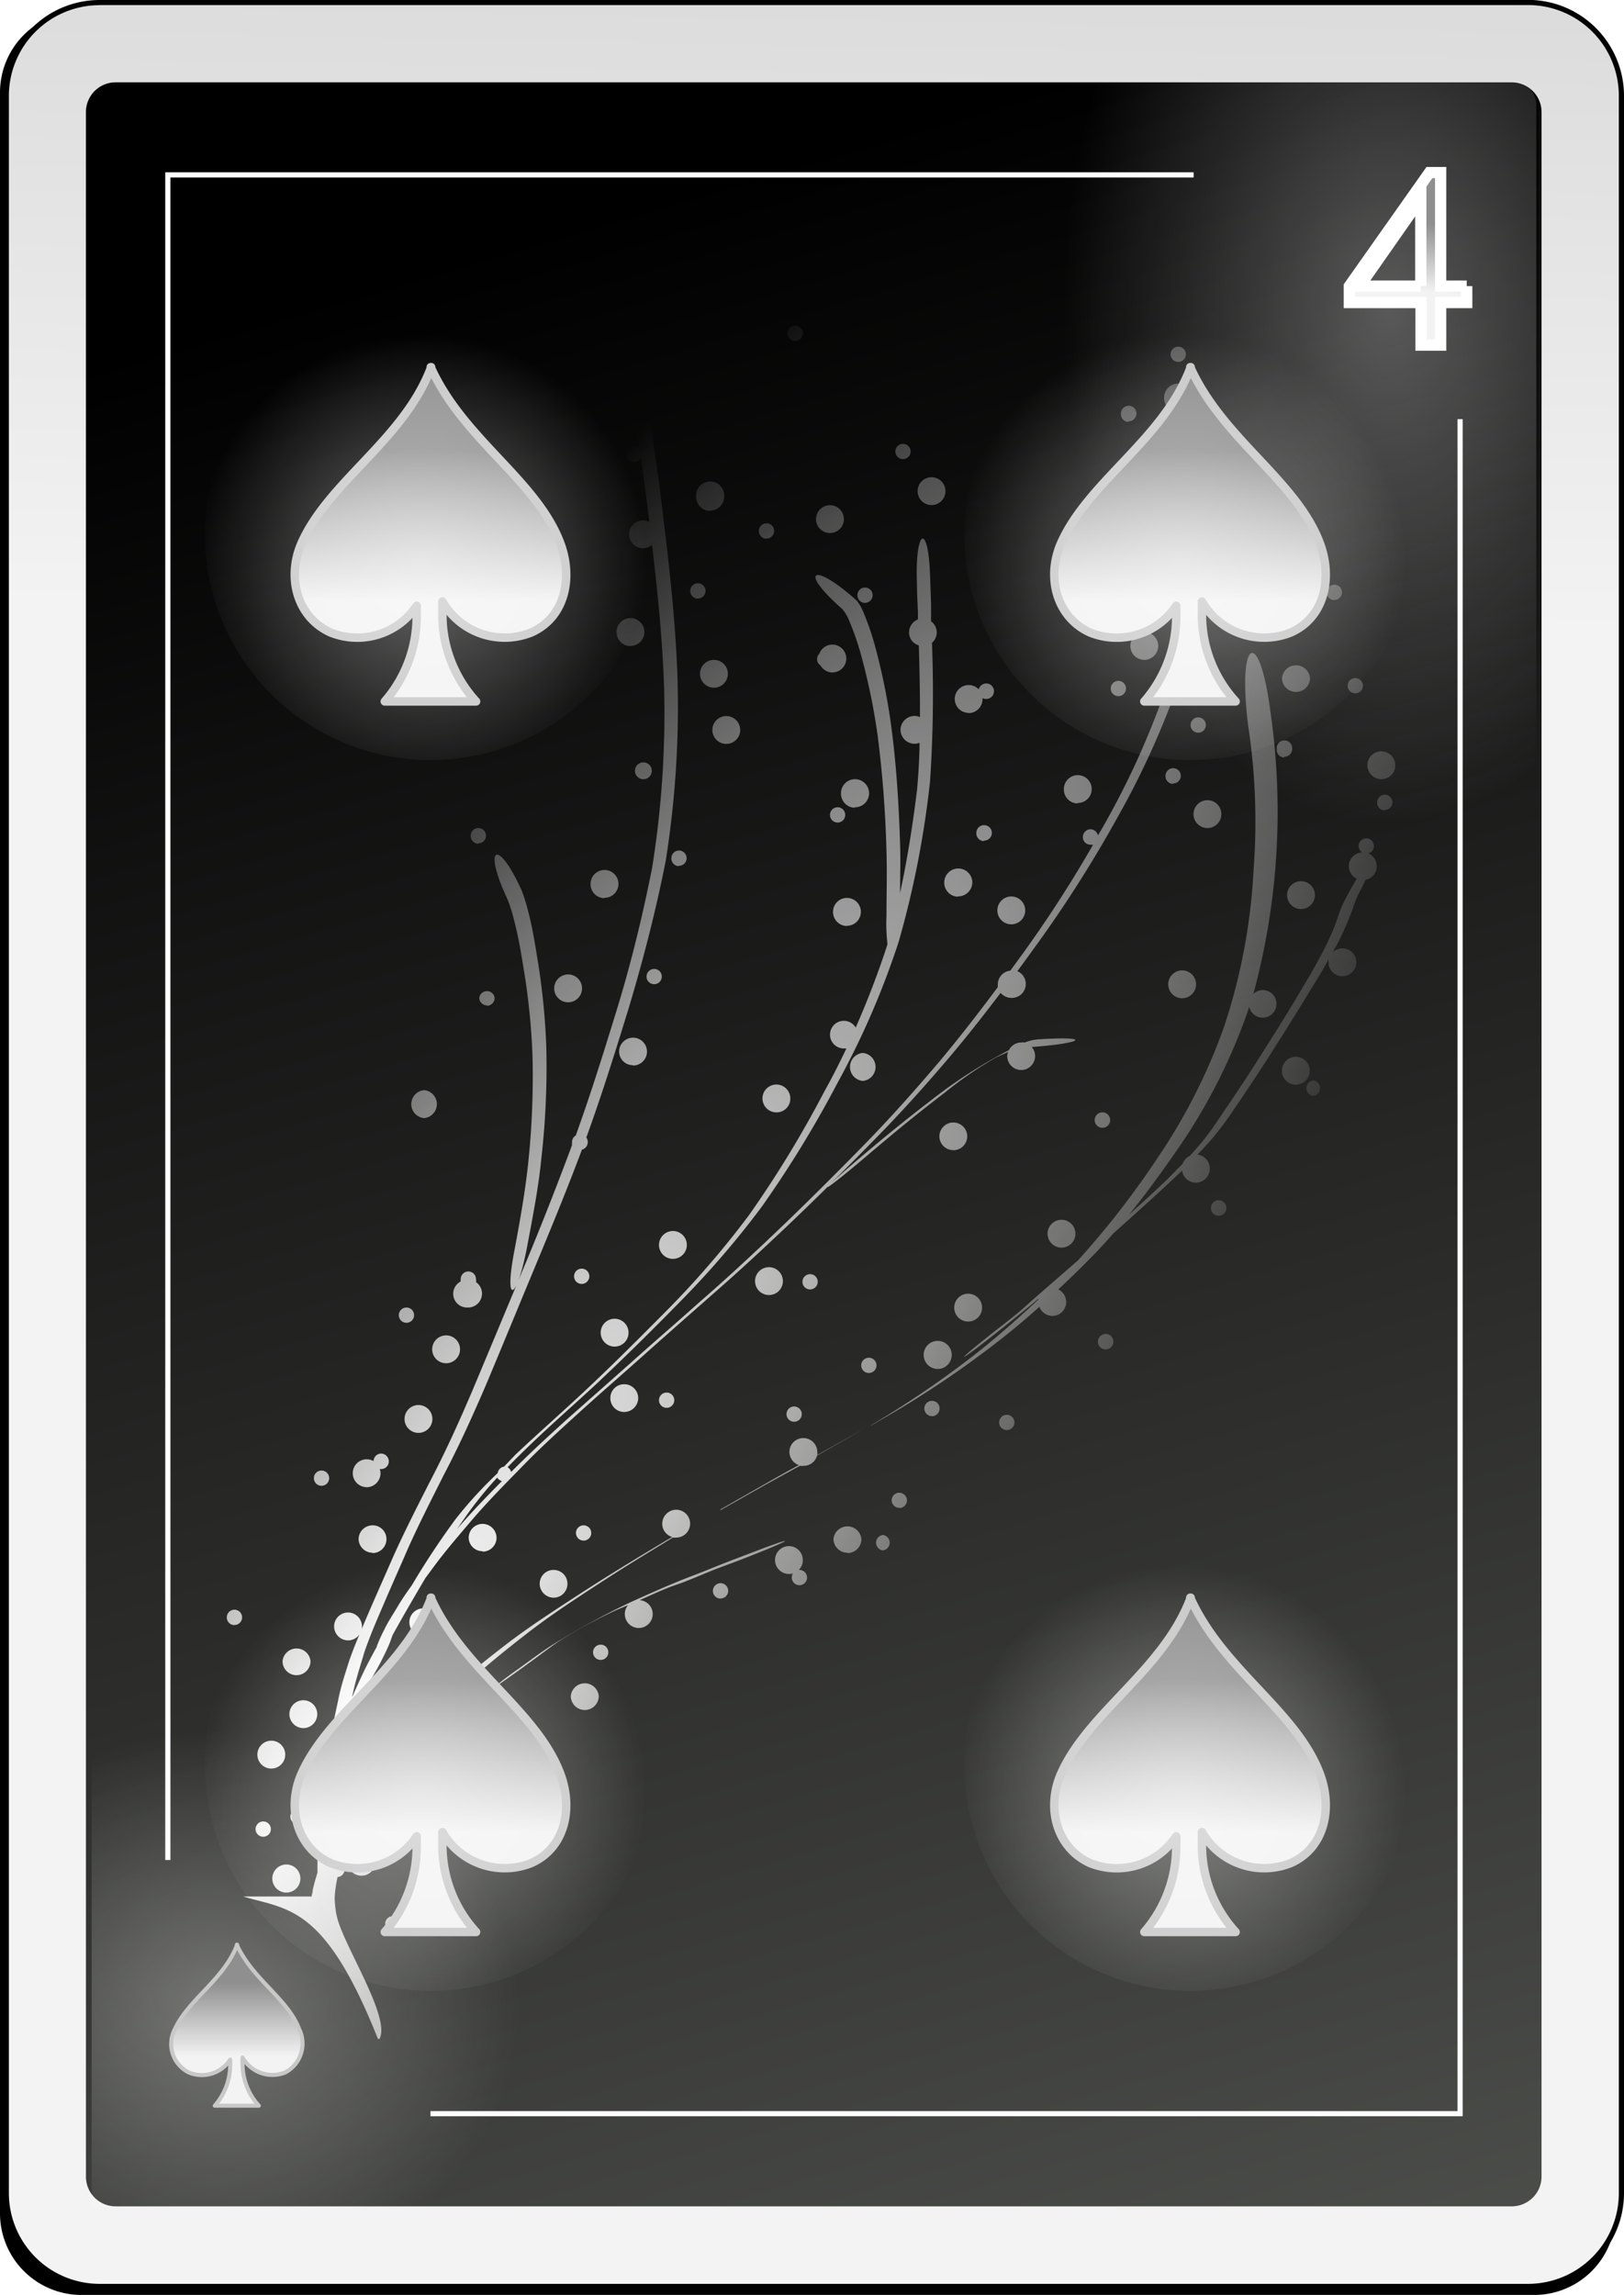 <svg id="Capa_1" data-name="Capa 1" xmlns="http://www.w3.org/2000/svg" xmlns:xlink="http://www.w3.org/1999/xlink" viewBox="0 0 144.56 204.29"><defs><style>.cls-1{filter:url(#h);}.cls-2,.cls-3,.cls-4{fill-rule:evenodd;}.cls-3{stroke:#000;fill:url(#Degradado_sin_nombre_731);}.cls-3,.cls-7{stroke-miterlimit:1.85;stroke-width:0.46px;}.cls-4{fill:url(#Degradado_sin_nombre_732);}.cls-12,.cls-14,.cls-16,.cls-18,.cls-5,.cls-6{isolation:isolate;}.cls-5{opacity:0.31;fill:url(#Degradado_sin_nombre_733);}.cls-6{opacity:0.32;fill:url(#Degradado_sin_nombre_734);}.cls-7{fill:none;}.cls-7,.cls-9{stroke:#fff;}.cls-11,.cls-13,.cls-15,.cls-17,.cls-8{stroke:#c8c8c8;stroke-linejoin:round;}.cls-8{stroke-width:0.36px;fill:url(#Degradado_sin_nombre_735);}.cls-9{stroke-miterlimit:8.2;fill:url(#Degradado_sin_nombre_736);}.cls-10{fill:url(#Degradado_sin_nombre_737);}.cls-11,.cls-13,.cls-15,.cls-17{stroke-width:0.75px;}.cls-11{fill:url(#Degradado_sin_nombre_738);}.cls-12,.cls-14,.cls-16,.cls-18{opacity:0.4;}.cls-12{fill:url(#Degradado_sin_nombre_739);}.cls-13{fill:url(#Degradado_sin_nombre_740);}.cls-14{fill:url(#Degradado_sin_nombre_741);}.cls-15{fill:url(#Degradado_sin_nombre_742);}.cls-16{fill:url(#Degradado_sin_nombre_743);}.cls-17{fill:url(#Degradado_sin_nombre_744);}.cls-18{fill:url(#Degradado_sin_nombre_745);}</style><filter id="h" name="h"><feGaussianBlur stdDeviation="3.76"/></filter><linearGradient id="Degradado_sin_nombre_731" x1="115.23" y1="785" x2="124.71" y2="1299.42" gradientTransform="matrix(0.46, 0, 0, -0.46, 494.38, 640.87)" gradientUnits="userSpaceOnUse"><stop offset="0" stop-color="#f3f3f3"/><stop offset="1" stop-color="#8f8f8f"/></linearGradient><linearGradient id="Degradado_sin_nombre_732" x1="-261.92" y1="1152.18" x2="-129.66" y2="714.54" gradientTransform="matrix(0.49, 0, 0, -0.48, 648.58, 798.97)" gradientUnits="userSpaceOnUse"><stop offset="0"/><stop offset="1" stop-color="#555753"/></linearGradient><radialGradient id="Degradado_sin_nombre_733" cx="124.5" cy="1837.59" r="58.67" gradientTransform="matrix(-0.46, 0, 0, 0.42, 550.9, -368.32)" gradientUnits="userSpaceOnUse"><stop offset="0" stop-color="#fff"/><stop offset="1" stop-color="#fff" stop-opacity="0"/></radialGradient><radialGradient id="Degradado_sin_nombre_734" cx="219.28" cy="733.49" r="63.15" gradientTransform="matrix(0.46, 0, 0, -0.73, 497.21, 787.52)" xlink:href="#Degradado_sin_nombre_733"/><linearGradient id="Degradado_sin_nombre_735" x1="285.33" y1="851.06" x2="285.33" y2="854.25" gradientTransform="matrix(2.05, 0, 0, -2.05, -89.23, 2152.48)" xlink:href="#Degradado_sin_nombre_731"/><linearGradient id="Degradado_sin_nombre_736" x1="336.17" y1="927.75" x2="336.44" y2="930.68" gradientTransform="matrix(2.05, 0, 0, -2.05, -89.23, 2152.48)" xlink:href="#Degradado_sin_nombre_731"/><radialGradient id="Degradado_sin_nombre_737" cx="192.28" cy="1160.5" r="25.37" gradientTransform="matrix(1.7, 1.15, 4.4, -6.48, -4927.18, 7676.96)" xlink:href="#Degradado_sin_nombre_733"/><linearGradient id="Degradado_sin_nombre_738" x1="527.99" y1="1323.92" x2="527.99" y2="1330.52" gradientTransform="matrix(2.05, 0, 0, -2.05, -569.28, 2992.34)" xlink:href="#Degradado_sin_nombre_731"/><radialGradient id="Degradado_sin_nombre_739" cx="413.11" cy="1066.97" r="26.74" gradientTransform="matrix(0.75, 0, 0, -0.75, 202.06, 1074.85)" xlink:href="#Degradado_sin_nombre_733"/><linearGradient id="Degradado_sin_nombre_740" x1="527.99" y1="1323.92" x2="527.99" y2="1330.52" gradientTransform="matrix(2.05, 0, 0, -2.05, -569.28, 3101.9)" xlink:href="#Degradado_sin_nombre_731"/><radialGradient id="Degradado_sin_nombre_741" cx="413.11" cy="1066.97" r="26.74" gradientTransform="matrix(0.75, 0, 0, -0.75, 202.06, 1184.41)" xlink:href="#Degradado_sin_nombre_733"/><linearGradient id="Degradado_sin_nombre_742" x1="527.99" y1="1323.92" x2="527.99" y2="1330.52" gradientTransform="matrix(2.05, 0, 0, -2.05, -501.67, 2992.34)" xlink:href="#Degradado_sin_nombre_731"/><radialGradient id="Degradado_sin_nombre_743" cx="413.11" cy="1066.97" r="26.74" gradientTransform="matrix(0.75, 0, 0, -0.75, 269.67, 1074.85)" xlink:href="#Degradado_sin_nombre_733"/><linearGradient id="Degradado_sin_nombre_744" x1="527.99" y1="1323.92" x2="527.99" y2="1330.52" gradientTransform="matrix(2.05, 0, 0, -2.05, -501.67, 3101.9)" xlink:href="#Degradado_sin_nombre_731"/><radialGradient id="Degradado_sin_nombre_745" cx="413.11" cy="1066.97" r="26.74" gradientTransform="matrix(0.75, 0, 0, -0.75, 269.67, 1184.41)" xlink:href="#Degradado_sin_nombre_733"/></defs><g class="cls-1"><path class="cls-2" d="M481.69,225.8H611a7.24,7.24,0,0,1,7.25,7.24h0V421.82a7.25,7.25,0,0,1-7.25,7.25H481.69a7.26,7.26,0,0,1-7.25-7.25h0V233a7.25,7.25,0,0,1,7.25-7.24" transform="translate(-474.44 -224.78)"/></g><path class="cls-3" d="M483.31,225H610.46a8.31,8.31,0,0,1,8.31,8.31h0V420a8.31,8.31,0,0,1-8.31,8.31H483.31A8.31,8.31,0,0,1,475,420h0V233.32a8.31,8.31,0,0,1,8.31-8.31h0" transform="translate(-474.44 -224.78)"/><path class="cls-4" d="M484.74,232.11H609a2.65,2.65,0,0,1,2.66,2.65V418.53a2.65,2.65,0,0,1-2.66,2.65H484.74a2.64,2.64,0,0,1-2.65-2.65V234.76a2.64,2.64,0,0,1,2.65-2.65" transform="translate(-474.44 -224.78)"/><path class="cls-5" d="M537,421.27h-54.4V371.51H537Z" transform="translate(-474.44 -224.78)"/><path class="cls-6" d="M554.75,232h54.32a2.12,2.12,0,0,1,2.12,2.12v88.54a2.12,2.12,0,0,1-2.12,2.12H554.75a2.12,2.12,0,0,1-2.12-2.12V234.14a2.12,2.12,0,0,1,2.12-2.12" transform="translate(-474.44 -224.78)"/><path class="cls-7" d="M512.76,412.93h91.65V262.09m-23.72-21.74H489.38v150" transform="translate(-474.44 -224.78)"/><path class="cls-8" d="M495.55,397.89c-1.14,3.06-4.32,4.86-5.53,7.49a2.83,2.83,0,0,0,1.22,3.88,3,3,0,0,0,3.69-1.14c0,.13,0,.27,0,.4a5.52,5.52,0,0,1-1.37,3.7h3.92a5.52,5.52,0,0,1-1.45-3.78,4.35,4.35,0,0,1,0-.51,3.06,3.06,0,0,0,3.81,1.33,2.92,2.92,0,0,0,1.22-3.88c-1-2.67-4.15-4.41-5.54-7.49Z" transform="translate(-474.44 -224.78)"/><path class="cls-9" d="M605,250.25h-2.32V240.14h-1l-7.13,10.11v1.46h6.38v3.79h1.75v-3.79H605v-1.46m-4.09,0h-5.45l5.45-7.79v7.79" transform="translate(-474.44 -224.78)"/><path class="cls-10" d="M508.21,406.29c1.08-1.85-3.22-8.39-3.77-10.87a4.52,4.52,0,0,1-.12-.62,9.86,9.86,0,0,1-.09-1.07,10.55,10.55,0,0,1,.26-1.86.69.69,0,0,0,.34-1.25c.14-.46.29-.93.43-1.4a19.65,19.65,0,0,1,1.23-3,39.13,39.13,0,0,1,2.24-3.59c.24-.37.5-.74.76-1.1h.22a1.23,1.23,0,0,0,1.25-1.23,1.27,1.27,0,0,0-.12-.51l.93-1.1a59.45,59.45,0,0,1,4.37-4.18c1.66-1.53,3.42-2.93,5.19-4.31,2.11-1.64,4.34-3.09,6.58-4.55s4.26-2.68,6.42-4a1.45,1.45,0,0,0,.3,0,1.24,1.24,0,0,0,0-2.48,1.25,1.25,0,0,0-1.24,1.25,1.23,1.23,0,0,0,.89,1.18l-.6.35c-2.63,1.57-5.24,3.16-7.81,4.83-2.24,1.46-4.5,2.92-6.61,4.56-1.78,1.38-3.53,2.79-5.19,4.32-1.27,1.14-2.55,2.29-3.74,3.52a1.18,1.18,0,0,0-.62-.17,1.24,1.24,0,0,0-1,2,31.52,31.52,0,0,0-2.09,2.78c-.78,1.18-1.57,2.36-2.23,3.61l-.29.62c.06-1.25.22-2.49.38-3.73a32.62,32.62,0,0,1,1.07-5.18,31.28,31.28,0,0,1,1.7-4.5,26,26,0,0,0,1.78-3.34c.11-.24.2-.51.29-.76l.07-.19c.89-1.61,1.81-3.19,2.74-4.77.06-.1.12-.19.17-.29l1.06-1.43c1-1.31,2.09-2.57,3.16-3.83,1.38-1.6,2.87-3.11,4.35-4.62,1.66-1.72,3.43-3.32,5.2-4.93s3.83-3.39,5.74-5.1,4.07-3.6,6.11-5.4c2.3-2,4.53-4.08,6.74-6.17,1.17-1.12,2.33-2.24,3.48-3.38-.24.29,1.11-.73,3.45-2.72s4.56-3.82,6.94-5.63a33.27,33.27,0,0,1,4.65-3.18l1-.45a1.05,1.05,0,0,0-.08.36,1.24,1.24,0,1,0,2.18-.8c4.58-.33,5.52-1,.56-.68a3.92,3.92,0,0,0-1.17.28,1.12,1.12,0,0,0-.32,0,1.22,1.22,0,0,0-1.1.68,44.39,44.39,0,0,0-7,4.52c-2.36,1.8-4.65,3.69-6.91,5.62-.93.8-1.56,1.36-1.91,1.7,1.18-1.18,2.36-2.35,3.52-3.54,2.56-2.58,5-5.29,7.33-8.06,1.46-1.74,2.86-3.53,4.23-5.34a1.27,1.27,0,0,0,1,.45,1.24,1.24,0,0,0,.49-2.38c.62-.83,1.22-1.67,1.83-2.51a111.88,111.88,0,0,0,7.08-11.17,73.85,73.85,0,0,0,5.71-12.78,113.26,113.26,0,0,0,2.31-11.88c.76-4.78-.43-4.08-1.19.7a110.87,110.87,0,0,1-2.31,11.86,73.89,73.89,0,0,1-5.72,12.78c-.17.31-.36.61-.54.92a.68.68,0,0,0-.66-.55.69.69,0,0,0-.68.69.67.67,0,0,0,.68.68.59.59,0,0,0,.23,0,109.47,109.47,0,0,1-6.11,9.49l-1.25,1.72a1.24,1.24,0,0,0-1.12,1.22,1.9,1.9,0,0,0,0,.25c-1.67,2.24-3.38,4.45-5.17,6.59-2.35,2.77-4.77,5.48-7.33,8.06-2.41,2.45-4.85,4.88-7.35,7.26-2.21,2.1-4.44,4.17-6.75,6.17-2,1.8-4.09,3.58-6.11,5.4l-5.76,5.1c-1.64,1.49-3.29,3-4.85,4.58a.68.68,0,0,0-.32-.42c.61-.63,1.23-1.24,1.86-1.85,2-1.94,4.17-3.81,6.23-5.74,2.42-2.28,4.79-4.62,7.12-7a80.81,80.81,0,0,0,7.41-8.59A97.56,97.56,0,0,0,549,321.16a73.22,73.22,0,0,0,5.43-12.53,84.91,84.91,0,0,0,2.8-14.32A117.93,117.93,0,0,0,557.4,282a1.22,1.22,0,0,0-.08-1.91c0-.51,0-1,0-1.52l-.09-2.57c-.17-4.8-1.35-4.12-1.17.69,0,.85.05,1.7.09,2.56,0,.22,0,.44,0,.67a1.24,1.24,0,0,0-.79,1.16,1.19,1.19,0,0,0,.87,1.15c.06,2.13.11,4.25.1,6.38a1.29,1.29,0,0,0-.48-.1,1.25,1.25,0,0,0-1.25,1.23,1.26,1.26,0,0,0,1.25,1.25,1.28,1.28,0,0,0,.44-.09c0,1.37-.1,2.75-.21,4.11-.38,3.1-.86,6.2-1.52,9.25,0-1.46.05-2.92,0-4.38-.11-3.45-.32-6.9-.77-10.33a55.09,55.09,0,0,0-1.39-7,23.9,23.9,0,0,0-1.16-3.4,4.08,4.08,0,0,0-.55-.92c-3.91-3.5-5.22-2.7-1.28.76a3.51,3.51,0,0,1,.55.88,24.11,24.11,0,0,1,1.18,3.41,56.69,56.69,0,0,1,1.42,6.95,102.14,102.14,0,0,1,.79,10.33c.06,1.93,0,3.85,0,5.77a15.36,15.36,0,0,0,.09,2.49l-.15.48q-1.18,3.54-2.68,6.95a1.23,1.23,0,1,0-1.07,1.86l.24,0c-.6,1.27-1.23,2.52-1.92,3.75a97,97,0,0,1-6.75,11.09,80.91,80.91,0,0,1-7.42,8.59c-2.35,2.37-4.7,4.72-7.13,7-2.06,1.93-4.19,3.8-6.25,5.74l-1,1.05a.69.69,0,0,0-.57.58A37.33,37.33,0,0,0,515,360a70.22,70.22,0,0,0-3.91,5.91c-.45.62-.87,1.23-1.26,1.89s-.85,1.34-1.19,2.06a13.24,13.24,0,0,0-.65,1.44.09.09,0,0,0,0,.05c-.34.62-.68,1.25-1,1.88-.41.86-.81,1.72-1.19,2.6,0-.15.05-.3.08-.44.26-1.21.66-2.39,1-3.56.49-1.41,1.07-2.77,1.66-4.13.71-1.67,1.46-3.33,2.18-5,1-2.24,2.12-4.43,3.22-6.62,1.41-2.68,2.65-5.43,3.84-8.21,1.42-3.39,2.82-6.8,4.23-10.19s2.9-7,4.23-10.56a.7.7,0,0,0,.52-.67.67.67,0,0,0-.13-.41c1.35-3.72,2.54-7.5,3.7-11.28,1.33-4.4,2.48-8.85,3.37-13.36a87.79,87.79,0,0,0,1.06-15.87c-.16-5.4-.79-10.77-1.45-16.12-.4-3.23-.89-6.44-1.39-9.65a11,11,0,0,0-.72-2.86,1.23,1.23,0,0,0,.39.07,1.25,1.25,0,0,0,1.24-1.24,1.23,1.23,0,0,0-1.24-1.23,1.24,1.24,0,0,0-.9,2.08c-.24.34-.3,1.66,0,3.86.23,1.42.44,2.85.66,4.27a.74.74,0,0,0-.48-.17.68.68,0,1,0,0,1.36.71.71,0,0,0,.61-.36c.22,1.51.43,3,.62,4.55l.14,1.16a1.2,1.2,0,0,0-.56-.15,1.24,1.24,0,1,0,0,2.48,1.21,1.21,0,0,0,.8-.31c.51,4.3.95,8.62,1.08,12.94a86.91,86.91,0,0,1-1.08,15.87c-.9,4.51-2,9-3.38,13.37-1.07,3.49-2.18,7-3.41,10.41a.67.67,0,0,0-.33.59,1.09,1.09,0,0,0,0,.25c-.08.23-.17.47-.26.71-1.38,3.68-2.83,7.35-4.37,11q-2.11,5.08-4.25,10.18c-1.19,2.79-2.44,5.55-3.85,8.23-1.11,2.19-2.23,4.38-3.23,6.62-.73,1.67-1.47,3.33-2.19,5-.58,1.37-1.18,2.73-1.67,4.13-.37,1.18-.77,2.35-1,3.57-.21,1-.44,2-.62,3.05-.09.45-.17.89-.27,1.34-.53,2.17-.58,3.28-.38,3.44-.06.37-.11.75-.15,1.12a40.07,40.07,0,0,0-.42,4.38c0,.67,0,1.35,0,2-.15.51-.3,1-.42,1.53,0,.2-.07.4-.11.6h-6.09c4.09,1.19,7.29.84,12,12.67Zm1.2-9.58a.68.68,0,1,0-.68-.68A.68.68,0,0,0,509.41,396.71Zm-9.49-3.46a1.25,1.25,0,1,0-1.24-1.25A1.25,1.25,0,0,0,499.92,393.25Zm6.69-1.5a1.25,1.25,0,0,0,1.25-1.24,1.24,1.24,0,0,0-1.25-1.23,1.22,1.22,0,0,0-1.23,1.23A1.24,1.24,0,0,0,506.61,391.75Zm-8.74-3.47a.68.68,0,1,0-.68-.68A.68.68,0,0,0,497.87,388.28Zm3.1-1.12a.68.68,0,1,0-.68-.68A.67.67,0,0,0,501,387.16Zm11.71-1.48a1.25,1.25,0,0,0,1.25-1.24,1.24,1.24,0,0,0-1.25-1.23,1.22,1.22,0,0,0-1.23,1.23A1.24,1.24,0,0,0,512.68,385.68Zm2.91-2.11a.68.68,0,1,0-.68-.68A.68.68,0,0,0,515.59,383.57Zm-17-1.36a1.24,1.24,0,1,0-1.24-1.24A1.24,1.24,0,0,0,498.55,382.21Zm2.86-3.6a1.24,1.24,0,0,0,1.23-1.24,1.24,1.24,0,0,0-2.48,0A1.25,1.25,0,0,0,501.41,378.61Zm16.05-.49a.68.68,0,1,0-.68-.68A.67.67,0,0,0,517.46,378.12Zm9-1.12a1.25,1.25,0,0,0,1.24-1.24,1.25,1.25,0,0,0-2.49,0A1.25,1.25,0,0,0,526.45,377Zm-13.26-1.49a1.23,1.23,0,0,0,1.23-1.23,1.24,1.24,0,1,0-1.23,1.23Zm4.85-.3c.06,0,1.46-.95,3.74-2.62,1-.72,1.92-1.47,3-2.11a44.09,44.09,0,0,1,4.52-2.4l1-.42a1.19,1.19,0,0,0-.29.78,1.24,1.24,0,1,0,1.31-1.22c1.08-.47,2.17-1,3.27-1.37s2.48-1,3.73-1.48l1.59-.59c4.89-1.87,6.16-2.62,1.27-.74l-1.6.61c-1.26.48-2.48,1-3.73,1.47-1.78.68-3.52,1.47-5.26,2.25a69.92,69.92,0,0,0-7,3.82c-1,.63-2,1.39-3,2.11a30.22,30.22,0,0,0-2.49,1.91Zm-17.25-1.31a1.25,1.25,0,0,0,1.24-1.24,1.25,1.25,0,0,0-2.49,0A1.25,1.25,0,0,0,500.79,373.9Zm27.08-1.36a.68.68,0,1,0-.69-.68A.68.68,0,0,0,527.87,372.54Zm-22.49-1.74a1.24,1.24,0,0,0,1.23-1.24,1.24,1.24,0,0,0-2.48,0A1.25,1.25,0,0,0,505.38,370.8Zm6.69-.37a1.24,1.24,0,0,0,0-2.48,1.24,1.24,0,1,0,0,2.48Zm-16.81-1a.68.68,0,1,0-.68-.68A.68.68,0,0,0,495.26,369.44Zm43.27-2.36a.68.68,0,1,0-.68-.68A.68.68,0,0,0,538.53,367.08ZM523.72,367a1.23,1.23,0,0,0,1.23-1.24,1.22,1.22,0,0,0-1.23-1.23,1.23,1.23,0,0,0-1.24,1.23A1.25,1.25,0,0,0,523.72,367Zm21.88-1.11a.68.68,0,1,0,0-1.36h-.06a1.17,1.17,0,0,0,.36-.87,1.23,1.23,0,0,0-1.23-1.25,1.24,1.24,0,1,0,0,2.48,1,1,0,0,0,.35-.05.79.79,0,0,0-.1.37.68.68,0,0,0,.68.68Zm4.28-2.86a1.25,1.25,0,0,0,1.24-1.24,1.25,1.25,0,0,0-2.49,0A1.25,1.25,0,0,0,549.88,363Zm-42.27,0a1.24,1.24,0,0,0,1.23-1.24,1.22,1.22,0,0,0-1.23-1.23,1.24,1.24,0,0,0-1.25,1.23A1.25,1.25,0,0,0,507.61,363Zm9.78-.13a1.24,1.24,0,0,0,1.25-1.23,1.25,1.25,0,0,0-1.25-1.24,1.24,1.24,0,0,0-1.23,1.24A1.22,1.22,0,0,0,517.39,362.86Zm35.64-.11a.69.69,0,0,0,0-1.37.69.69,0,0,0,0,1.37Zm-26.64-.87a.68.68,0,0,0,0-1.36.68.68,0,0,0,0,1.36ZM515,361.07c.41-.59.81-1.18,1.23-1.76a33.23,33.23,0,0,1,2.47-3,.7.7,0,0,0,.42.31c-1.33,1.35-2.66,2.71-3.9,4.16l-.22.26Zm23.58-1.87,4-2.26,3.06-1.68a1.29,1.29,0,0,0,.35,0,1.22,1.22,0,0,0,1.18-.91q2.14-1.22,4.26-2.44l-4.24,2.39a1.18,1.18,0,0,0,0-.27,1.24,1.24,0,1,0-2.48,0,1.26,1.26,0,0,0,.84,1.17l-1,.54q-3,1.7-6,3.42Zm15.91-.18a.68.68,0,1,0-.68-.68A.68.68,0,0,0,554.53,359Zm-47.43-1.85a1.25,1.25,0,0,0,1.25-1.25,1.16,1.16,0,0,0-.07-.37h.13a.68.68,0,0,0,.68-.68.7.7,0,0,0-.68-.7.69.69,0,0,0-.68.67,1.24,1.24,0,1,0-.63,2.32Zm-4-.13a.68.68,0,1,0,0-1.36.68.68,0,0,0,0,1.36Zm8.63-4.71a1.24,1.24,0,0,0,0-2.48,1.24,1.24,0,1,0,0,2.48Zm52.37-.25a.68.68,0,1,0-.68-.68A.68.68,0,0,0,564.07,352.08ZM552,351.66l1.85-1.07a87.94,87.94,0,0,0,8.91-6q2.18-1.66,4.2-3.48a1.25,1.25,0,0,0,1.16.81,1.24,1.24,0,0,0,.52-2.36c1-.92,1.94-1.85,2.89-2.81.69-.7,1.35-1.42,2-2.16l.1-.09c2-1.8,4-3.58,5.94-5.43l.09-.1a1.24,1.24,0,0,0,2.47-.18,1.25,1.25,0,0,0-1.1-1.23,25.57,25.57,0,0,0,3.09-3.79c1.17-1.72,2.33-3.45,3.45-5.21s2.21-3.5,3.29-5.27c.62-1,1.24-2,1.84-3.1a1,1,0,0,0,0,.25,1.23,1.23,0,0,0,1.23,1.24,1.24,1.24,0,1,0-.86-2.13l.5-.91a26.33,26.33,0,0,0,1.27-2.94,11.36,11.36,0,0,1,.44-1.15c.28-.56.52-1,.71-1.45a1.22,1.22,0,0,0,1-1.21,1.25,1.25,0,0,0-.75-1.15.66.66,0,0,0,.5-.65.68.68,0,1,0-1.05.57,1.23,1.23,0,0,0-.48,2.34c-.37.61-.78,1.35-1.25,2.29a11.31,11.31,0,0,0-.43,1.15,24.25,24.25,0,0,1-1.26,2.92c-.82,1.59-1.75,3.12-2.67,4.66-1.07,1.77-2.18,3.52-3.29,5.27s-2.28,3.48-3.45,5.2a23.12,23.12,0,0,1-2.53,3.2,1.22,1.22,0,0,0-.61.67l-1.39,1.42q-1.68,1.59-3.39,3.13c1.59-1.95,3.06-4,4.49-6.07a51.17,51.17,0,0,0,6-11.8c.08-.21.13-.42.21-.63a1.23,1.23,0,1,0,1.21-1.5,1.22,1.22,0,0,0-.84.34,62,62,0,0,0,1.54-24.95c-1-7.9-3-6.79-2,1.11a56.57,56.57,0,0,1,.48,12.74,52.85,52.85,0,0,1-2.62,14,51.47,51.47,0,0,1-6,11.81,77,77,0,0,1-7,9c-1.47,1.3-3,2.6-4.44,3.88-1.07,1-2.21,1.82-3.33,2.71-3.91,3.12-2.68,2.41,1.23-.71,1-.81,2-1.6,3-2.45a.17.17,0,0,0,0,.07c-2,1.86-4,3.64-6.16,5.29a88.82,88.82,0,0,1-8.75,5.91Zm-6.87-.32a.68.68,0,1,0-.68-.68A.68.68,0,0,0,545.11,351.34Zm12.4-.5a.71.71,0,0,0,.55-.68.68.68,0,1,0-.68.68ZM530,350.47a1.25,1.25,0,0,0,1.25-1.24A1.24,1.24,0,0,0,530,348a1.22,1.22,0,0,0-1.23,1.23A1.23,1.23,0,0,0,530,350.47Zm3.78-.37a.68.68,0,1,0-.68-.68A.68.68,0,0,0,533.82,350.1Zm18-3.1a.68.68,0,1,0-.68-.68A.68.68,0,0,0,551.8,347Zm6.13-.36a1.25,1.25,0,0,0,0-2.5,1.25,1.25,0,0,0,0,2.5Zm-43.76-.51a1.24,1.24,0,1,0-1.24-1.23A1.24,1.24,0,0,0,514.17,346.13Zm58.7-1.23a.69.69,0,1,0-.68-.68A.68.68,0,0,0,572.87,344.9Zm-43.7-.25a1.24,1.24,0,1,0,0-2.48,1.24,1.24,0,0,0,0,2.48Zm-18.53-2.12a.68.68,0,1,0-.68-.68A.68.68,0,0,0,510.64,342.53Zm50-.11a1.24,1.24,0,1,0,0-2.48,1.24,1.24,0,1,0,0,2.48Zm-44.5-1.25a1.24,1.24,0,0,0,.69-2.26.62.62,0,0,0,0-.27.68.68,0,0,0-1.36,0,.49.49,0,0,0,0,.21,1.25,1.25,0,0,0-.67,1.09,1.23,1.23,0,0,0,1.25,1.23Zm26.77-1.11a1.24,1.24,0,1,0,0-2.48,1.24,1.24,0,1,0,0,2.48Zm-22.83-.45c.29,0,.85-1.43,1.33-4s1-5.19,1.25-7.82a72.17,72.17,0,0,0,.43-9.75,61.2,61.2,0,0,0-.69-7.28c-.26-1.62-.5-3.24-.92-4.84a15.6,15.6,0,0,0-.57-1.84c-2.15-4.78-3.51-4-1.28.74a13,13,0,0,1,.58,1.83c.42,1.59.68,3.22.94,4.84a60.89,60.89,0,0,1,.71,7.26,73.52,73.52,0,0,1-.4,9.73c-.29,2.63-.76,5.23-1.25,7.83-.42,2.26-.38,3.31-.13,3.29Zm26.49-.05a.68.68,0,1,0-.68-.68A.68.68,0,0,0,546.59,339.56Zm-20.33-.49a.68.68,0,1,0-.68-.68A.68.68,0,0,0,526.26,339.07Zm8.13-2.23a1.24,1.24,0,1,0-1.25-1.25A1.24,1.24,0,0,0,534.39,336.84Zm34.58-1a1.24,1.24,0,0,0,0-2.48,1.24,1.24,0,1,0,0,2.48ZM582.91,333a.69.69,0,1,0-.68-.69A.68.68,0,0,0,582.91,333Zm-23.62-5.83a1.24,1.24,0,0,0,1.25-1.23,1.24,1.24,0,1,0-2.48,0A1.23,1.23,0,0,0,559.29,327.16Zm13.2-2a.69.69,0,1,0,0-1.37.69.69,0,0,0,0,1.37Zm-60.3-.86a1.25,1.25,0,0,0,0-2.49,1.25,1.25,0,0,0,0,2.49Zm31.37-.51a1.22,1.22,0,0,0,1.23-1.23,1.24,1.24,0,1,0-1.23,1.23Zm47.78-1.47a.69.69,0,0,0,0-1.37.69.69,0,0,0,0,1.37Zm-1.55-1a1.24,1.24,0,1,0-1.24-1.24A1.24,1.24,0,0,0,589.79,321.34ZM551.24,321a1.25,1.25,0,0,0,0-2.49,1.25,1.25,0,0,0,0,2.49Zm-20.46-1.37a1.24,1.24,0,1,0-1.23-1.23A1.22,1.22,0,0,0,530.78,319.6Zm-13-5.32a.7.7,0,0,0,.69-.7.69.69,0,0,0-1.37,0A.7.7,0,0,0,517.82,314.28ZM525,314a1.24,1.24,0,1,0-1.23-1.23A1.24,1.24,0,0,0,525,314Zm54.67-.36a1.24,1.24,0,1,0,0-2.48,1.24,1.24,0,0,0,0,2.48Zm-47-1.25a.68.68,0,1,0,0-1.36.68.68,0,1,0,0,1.36Zm17.17-5.2a1.24,1.24,0,1,0-1.25-1.25A1.26,1.26,0,0,0,549.76,307.21Zm14.62-.13a1.24,1.24,0,1,0,0-2.48,1.24,1.24,0,0,0,0,2.48Zm25.79-1.36a1.24,1.24,0,0,0,0-2.48,1.24,1.24,0,1,0,0,2.48Zm-62-1a1.24,1.24,0,1,0-1.24-1.24A1.24,1.24,0,0,0,528.18,304.73Zm31.49-.13a1.25,1.25,0,0,0,1.25-1.23,1.25,1.25,0,0,0-2.5,0A1.25,1.25,0,0,0,559.67,304.6Zm-24.85-2.72a.68.68,0,1,0-.69-.68A.69.69,0,0,0,534.82,301.88Zm-17.86-2a.68.68,0,1,0-.69-.68A.69.69,0,0,0,517,299.89Zm45-.24a.69.69,0,1,0-.68-.69A.68.68,0,0,0,562,299.65Zm19.89-1.12a1.24,1.24,0,1,0,0-2.48,1.24,1.24,0,0,0,0,2.48ZM549,298a.68.68,0,1,0,0-1.36.68.68,0,1,0,0,1.36Zm48.71-1.12a.68.68,0,1,0-.68-.68A.67.67,0,0,0,597.66,296.92Zm-47.16-.24a1.25,1.25,0,1,0-1.25-1.25A1.25,1.25,0,0,0,550.5,296.68Zm19.83-.38a1.24,1.24,0,1,0-1.24-1.25A1.24,1.24,0,0,0,570.33,296.3Zm8.5-1.74a.68.68,0,1,0-.69-.68A.68.68,0,0,0,578.83,294.56Zm18.53-.38a1.22,1.22,0,0,0,1.23-1.23,1.24,1.24,0,1,0-1.23,1.23Zm-65.63,0a.75.75,0,1,0-.14,0Zm57-2a.68.68,0,0,0,.68-.68.69.69,0,1,0-1.37,0A.68.68,0,0,0,588.74,292.21ZM539.1,291a1.24,1.24,0,1,0-1.25-1.25A1.24,1.24,0,0,0,539.1,291Zm42-1a.68.68,0,0,0,.68-.68.68.68,0,1,0-1.36,0A.67.67,0,0,0,581.06,290Zm-20.4-1.74A1.25,1.25,0,0,0,561.9,287s0-.05,0-.08a.57.57,0,0,0,.32.08.69.69,0,1,0-.66-.86,1.24,1.24,0,1,0-.89,2.1ZM574,286.75a.68.68,0,1,0-.69-.68A.68.68,0,0,0,574,286.75Zm21.08-.25a.68.68,0,1,0-.68-.68A.68.68,0,0,0,595.07,286.5Zm-5.28-.13a1.23,1.23,0,0,0,1.25-1.23,1.25,1.25,0,0,0-2.49,0A1.23,1.23,0,0,0,589.79,286.37ZM538,286a1.24,1.24,0,1,0-1.25-1.24A1.25,1.25,0,0,0,538,286Zm10.53-1.36a1.24,1.24,0,1,0-1.16-1.67.7.7,0,0,0-.2.48.68.68,0,0,0,.31.57,1.23,1.23,0,0,0,1,.62Zm27.77-1.12a1.25,1.25,0,0,0,1.24-1.24,1.24,1.24,0,1,0-1.24,1.24Zm-45.75-1.24a1.24,1.24,0,1,0-1.23-1.23A1.24,1.24,0,0,0,530.53,282.29Zm20.9-3.84a.68.68,0,1,0-.69-.68A.69.69,0,0,0,551.43,278.45Zm41.77-.25a.68.68,0,1,0-.68-.68A.67.67,0,0,0,593.2,278.2Zm-56.65-.13a.68.68,0,1,0-.69-.68A.68.68,0,0,0,536.55,278.07Zm48-2.85a.69.69,0,1,0-.68-.68A.68.68,0,0,0,584.52,275.22Zm2.67-1a1.24,1.24,0,1,0,0-2.48,1.24,1.24,0,0,0,0,2.48Zm-44.56-1.49a.68.68,0,1,0-.69-.68A.69.69,0,0,0,542.63,272.74Zm5.64-.49a1.24,1.24,0,0,0,0-2.48,1.24,1.24,0,1,0,0,2.48Zm-10.67-2a1.24,1.24,0,0,0,1.25-1.23,1.25,1.25,0,1,0-2.49,0A1.24,1.24,0,0,0,537.6,270.26Zm35.76-.36a.69.69,0,0,0,.68-.7.68.68,0,0,0-1.36,0A.7.7,0,0,0,573.36,269.9Zm-16.05-.13a1.24,1.24,0,1,0,0-2.48,1.24,1.24,0,0,0,0,2.48Zm21.38-1.25a.68.68,0,1,0-.68-.68A.68.68,0,0,0,578.69,268.52Zm-23.92-2.84a.68.68,0,0,0,0-1.36.68.68,0,0,0,0,1.36Zm-26.59-.37a1.25,1.25,0,0,0,1.24-1.25,1.24,1.24,0,0,0-2.48,0A1.25,1.25,0,0,0,528.18,265.31Zm46.68-3a.69.69,0,1,0-.69-.69A.69.69,0,0,0,574.86,262.34Zm4.4-.87a1.25,1.25,0,0,0,1.23-1.25,1.23,1.23,0,0,0-1.23-1.23,1.25,1.25,0,0,0-1.25,1.23A1.26,1.26,0,0,0,579.26,261.47ZM526.5,259.6a.68.68,0,1,0,0-1.36.68.68,0,0,0,0,1.36Zm52.82-2.6a.68.68,0,1,0-.68-.68A.68.68,0,0,0,579.32,257Zm-34.1-1.87a.68.68,0,1,0-.68-.68A.68.68,0,0,0,545.22,255.13Zm-17.47-3.34a.68.68,0,1,0-.68-.68A.68.68,0,0,0,527.75,251.79Zm3.46-2.48a.68.68,0,1,0-.68-.68A.67.67,0,0,0,531.21,249.31Z" transform="translate(-474.44 -224.78)"/><path class="cls-11" d="M512.82,257.46c-2.37,6.37-9,10.1-11.49,15.55-1.45,3.15-.43,6.73,2.53,8.07a6.34,6.34,0,0,0,7.67-2.38c0,.28,0,.56,0,.85a11.52,11.52,0,0,1-2.84,7.67h8.13a11.42,11.42,0,0,1-3-7.85c0-.36,0-.7,0-1.05a6.38,6.38,0,0,0,7.92,2.76c3-1.34,3.78-4.87,2.53-8.07-2.15-5.54-8.62-9.16-11.49-15.55Z" transform="translate(-474.44 -224.78)"/><path class="cls-12" d="M532.89,272.33a20.11,20.11,0,1,1-20.11-20.11,20.12,20.12,0,0,1,20.11,20.11Z" transform="translate(-474.44 -224.78)"/><path class="cls-13" d="M512.82,367c-2.37,6.37-9,10.1-11.49,15.55-1.45,3.15-.43,6.73,2.53,8.07a6.34,6.34,0,0,0,7.67-2.38c0,.28,0,.56,0,.85a11.52,11.52,0,0,1-2.84,7.67h8.13a11.42,11.42,0,0,1-3-7.85c0-.36,0-.7,0-1.05a6.38,6.38,0,0,0,7.92,2.76c3-1.34,3.78-4.87,2.53-8.07-2.15-5.54-8.62-9.16-11.49-15.55Z" transform="translate(-474.44 -224.78)"/><path class="cls-14" d="M532.89,381.89a20.11,20.11,0,1,1-20.11-20.11,20.12,20.12,0,0,1,20.11,20.11Z" transform="translate(-474.44 -224.78)"/><path class="cls-15" d="M580.43,257.46c-2.37,6.37-9,10.1-11.49,15.55-1.45,3.15-.43,6.73,2.52,8.07a6.35,6.35,0,0,0,7.68-2.38c0,.28,0,.56,0,.85a11.52,11.52,0,0,1-2.84,7.67h8.13a11.42,11.42,0,0,1-3-7.85c0-.36,0-.7,0-1.05a6.38,6.38,0,0,0,7.92,2.76c3-1.34,3.78-4.87,2.53-8.07-2.15-5.54-8.62-9.16-11.49-15.55Z" transform="translate(-474.44 -224.78)"/><path class="cls-16" d="M600.5,272.33a20.11,20.11,0,1,1-20.11-20.11,20.12,20.12,0,0,1,20.11,20.11Z" transform="translate(-474.44 -224.78)"/><path class="cls-17" d="M580.43,367c-2.37,6.37-9,10.1-11.49,15.55-1.45,3.15-.43,6.73,2.52,8.07a6.35,6.35,0,0,0,7.68-2.38c0,.28,0,.56,0,.85a11.52,11.52,0,0,1-2.84,7.67h8.13a11.42,11.42,0,0,1-3-7.85c0-.36,0-.7,0-1.05a6.38,6.38,0,0,0,7.92,2.76c3-1.34,3.78-4.87,2.53-8.07-2.15-5.54-8.62-9.16-11.49-15.55Z" transform="translate(-474.44 -224.78)"/><path class="cls-18" d="M600.5,381.89a20.11,20.11,0,1,1-20.11-20.11,20.12,20.12,0,0,1,20.11,20.11Z" transform="translate(-474.44 -224.78)"/></svg>
